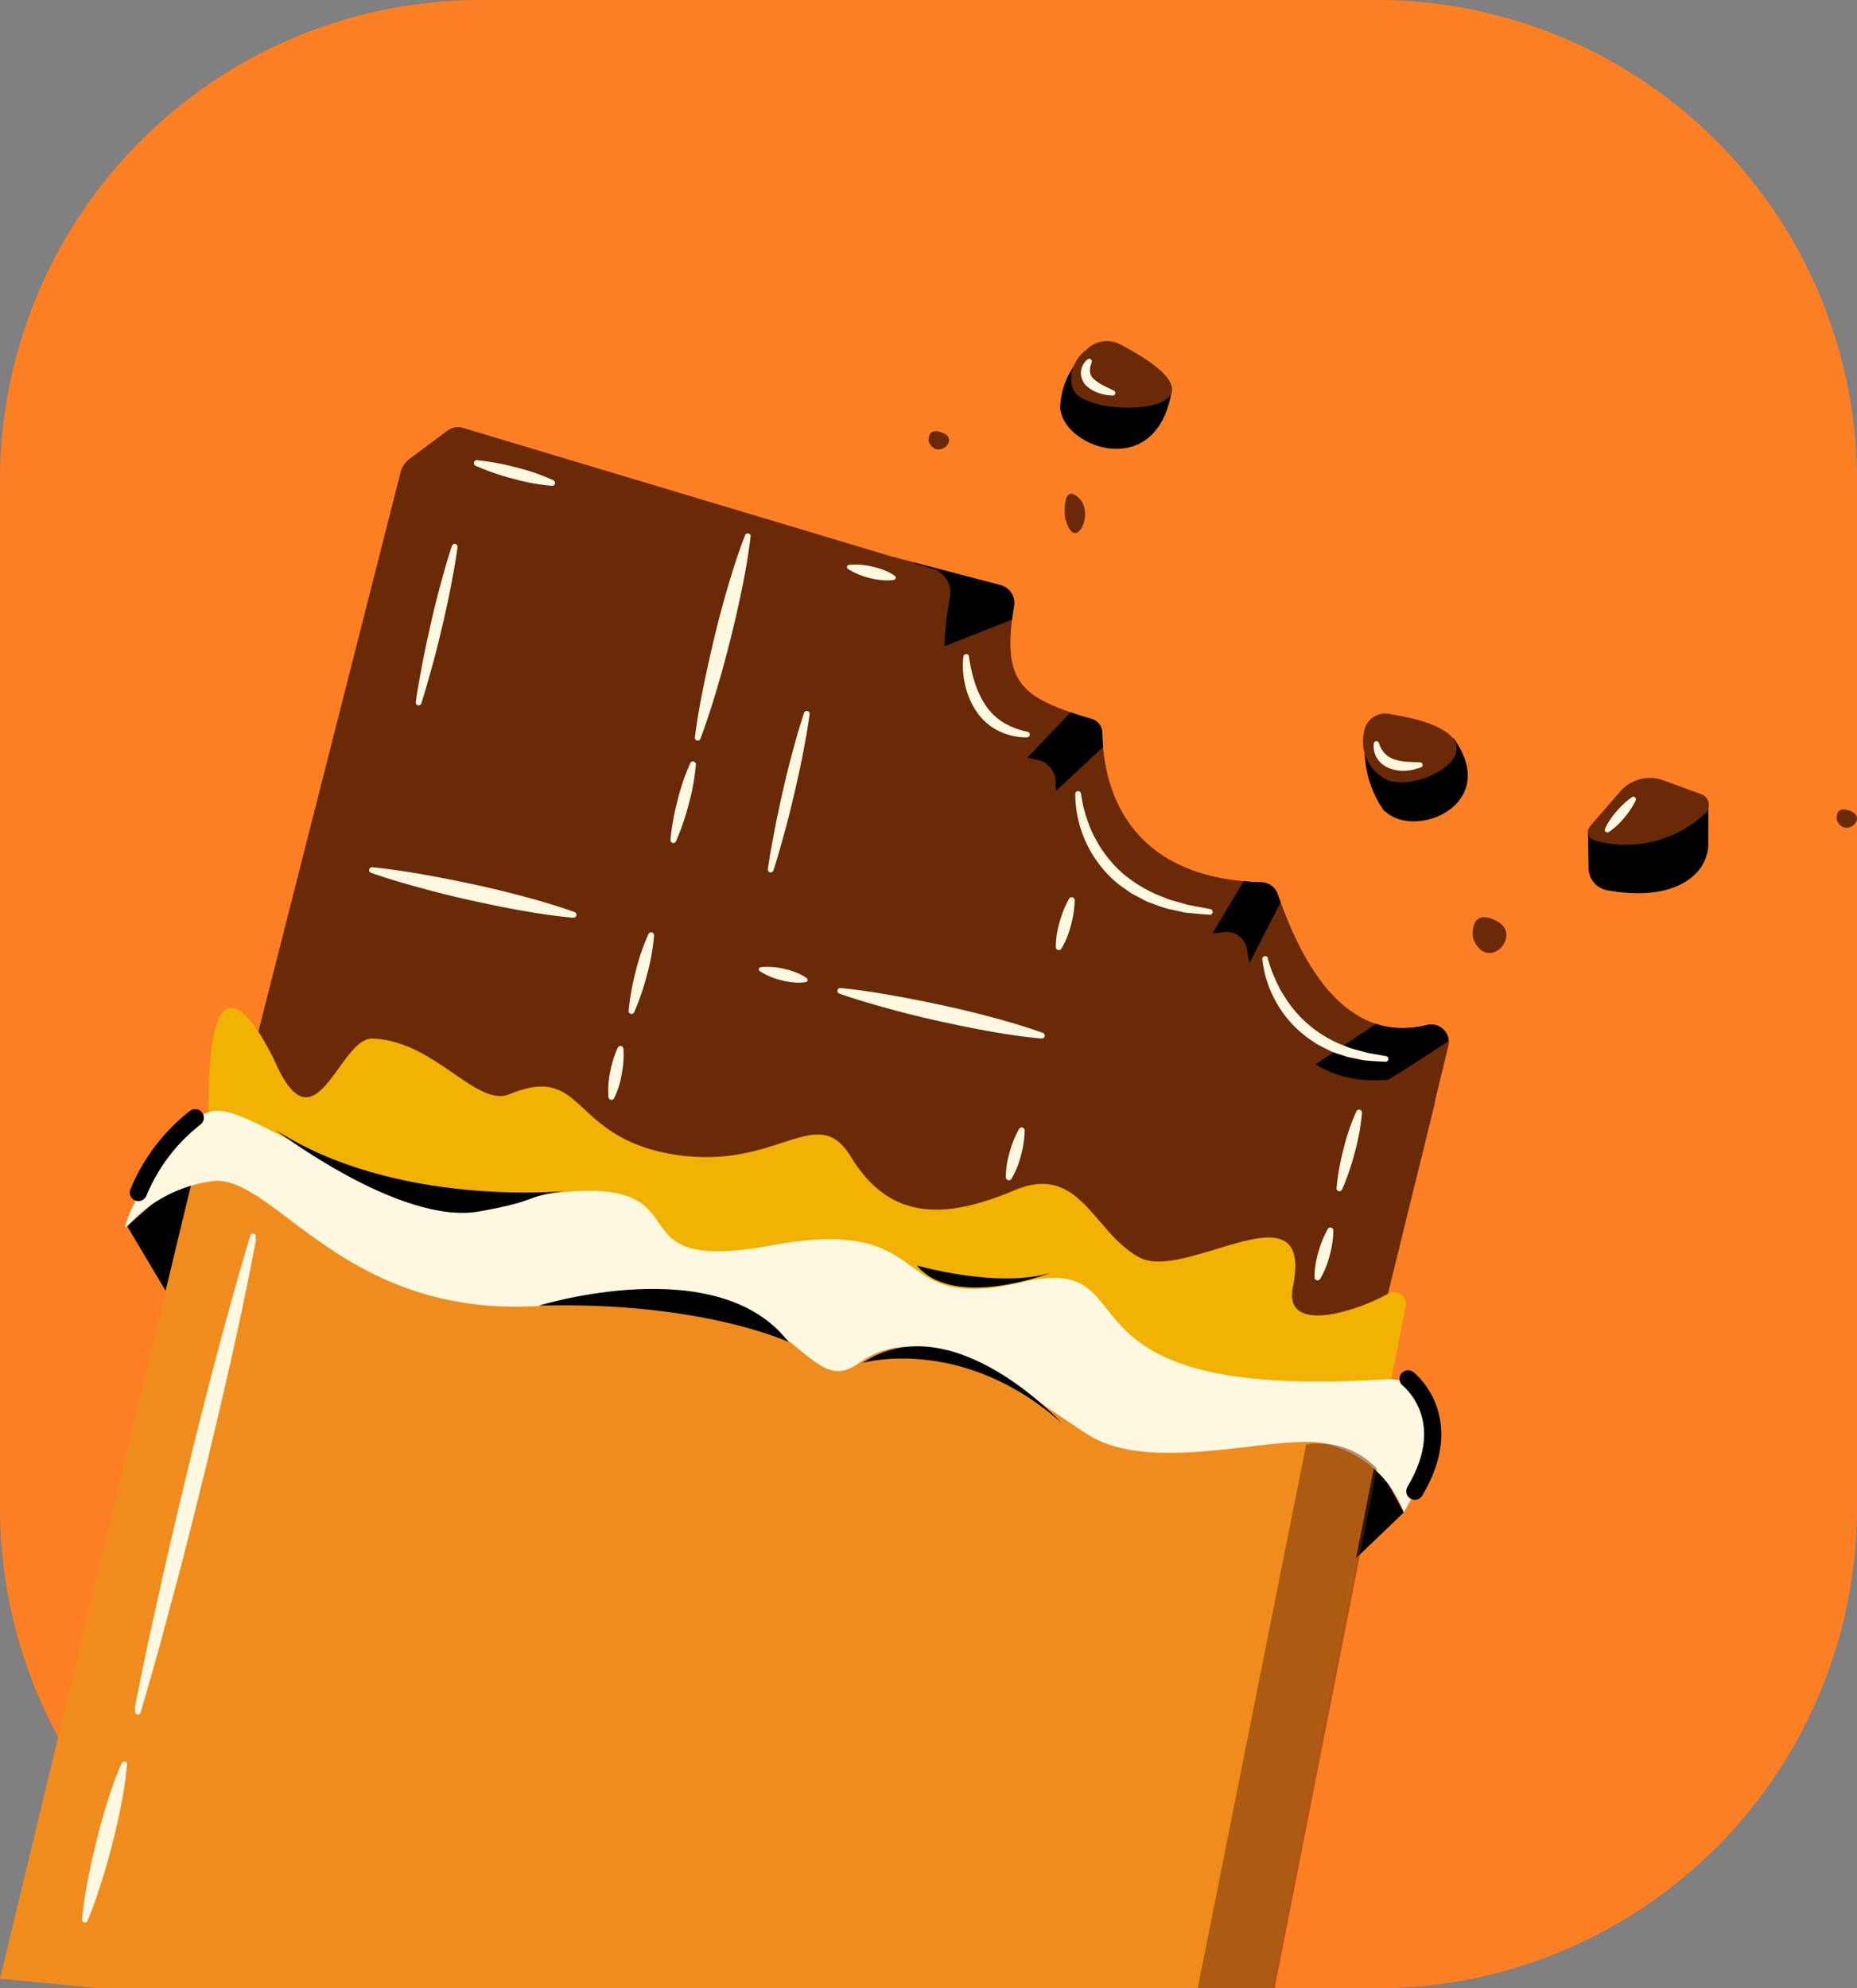 <svg xmlns="http://www.w3.org/2000/svg" xmlns:xlink="http://www.w3.org/1999/xlink" width="85" height="91" viewBox="0 0 85 91">
  <rect x="0" y="0" width="85" height="91" fill="#808080" stroke="none"/>
  <defs>
    <clipPath id="clip-path">
      <rect id="Rectángulo_33920" data-name="Rectángulo 33920" width="85" height="91" transform="translate(180 1771)" fill="#fff" stroke="#707070" stroke-width="1"/>
    </clipPath>
    <clipPath id="clip-path-2">
      <rect id="Rectángulo_33919" data-name="Rectángulo 33919" width="85" height="80.78" fill="none"/>
    </clipPath>
    <clipPath id="clip-path-4">
      <rect id="Rectángulo_33913" data-name="Rectángulo 33913" width="27.049" height="27.997" fill="none"/>
    </clipPath>
    <clipPath id="clip-path-5">
      <path id="Trazado_118284" data-name="Trazado 118284" d="M138.736,35.327l-.747,10.359a.814.814,0,0,0-.006.5l3.946,12.755a.807.807,0,0,0,.671.563l20.282,3.262a.808.808,0,0,0,.9-.677l1.208-4.988a.806.806,0,0,0-.986-.914c-4.379,1.091-6.225-4.347-6.849-6.013a.8.8,0,0,0-.731-.519c-6.73-.174-7.247-5.164-7.282-6.769a.692.692,0,0,0-.405-.678c-3.337-.989-4.2-1.641-3.648-5.146a.844.844,0,0,0-.591-1l-4.807-1.26a.8.8,0,0,0-.95.531" transform="translate(-137.947 -34.774)" fill="none"/>
    </clipPath>
    <clipPath id="clip-path-7">
      <path id="Trazado_118287" data-name="Trazado 118287" d="M39.861,14.051l-1.737,1.292a1.142,1.142,0,0,0-.418.686L27.132,57.609a1.151,1.151,0,0,0,.648,1.347l49.5,13.611a.947.947,0,0,0,1.168-.862l6.6-26.8c.133-.779-.43-1.465-1.079-1.319-5.509,1.242-7.2-3.832-7.48-5.69a.964.964,0,0,0-1.019-.909c-6.9.976-7.69-4.5-7.757-6.814a1.054,1.054,0,0,0-.776-1.05c-5.064-.958-4.443-5.229-4.074-7.415a1.131,1.131,0,0,0-.7-1.316l-21.6-6.48a.782.782,0,0,0-.2-.027.823.823,0,0,0-.493.169" transform="translate(-27.104 -13.882)" fill="none"/>
    </clipPath>
    <clipPath id="clip-path-8">
      <rect id="Rectángulo_33916" data-name="Rectángulo 33916" width="59.233" height="47.652" fill="none"/>
    </clipPath>
    <clipPath id="clip-path-10">
      <rect id="Rectángulo_33917" data-name="Rectángulo 33917" width="9.28" height="30.31" fill="none"/>
    </clipPath>
  </defs>
  <g id="Grupo_175614" data-name="Grupo 175614" transform="translate(-180 -4853)">
    <g id="Enmascarar_grupo_82" data-name="Enmascarar grupo 82" transform="translate(0 3082)" clip-path="url(#clip-path)">
      <path id="Trazado_118333" data-name="Trazado 118333" d="M22,0H63A22,22,0,0,1,85,22V69A22,22,0,0,1,63,91H22A22,22,0,0,1,0,69V22A22,22,0,0,1,22,0Z" transform="translate(180 1771)" fill="#fd7f23"/>
      <g id="Grupo_80394" data-name="Grupo 80394" transform="translate(180 1786.599)">
        <g id="Grupo_80393" data-name="Grupo 80393" clip-path="url(#clip-path-2)">
          <g id="Grupo_80378" data-name="Grupo 80378">
            <g id="Grupo_80377" data-name="Grupo 80377" clip-path="url(#clip-path-2)">
              <path id="Trazado_118278" data-name="Trazado 118278" d="M139.687,34.8l4.807,1.26a.844.844,0,0,1,.591,1c-.547,3.506.311,4.157,3.648,5.147a.692.692,0,0,1,.405.678c.035,1.605.552,6.6,7.282,6.769a.8.8,0,0,1,.731.519c.624,1.667,2.47,7.1,6.849,6.013a.806.806,0,0,1,.986.914l-1.208,4.988a.808.808,0,0,1-.9.677L142.6,59.5a.807.807,0,0,1-.671-.563l-3.946-12.755a.814.814,0,0,1,.006-.5l.747-10.359a.807.807,0,0,1,.95-.531" transform="translate(-98.683 -24.877)" fill="#6a2a07"/>
              <g id="Grupo_80376" data-name="Grupo 80376" transform="translate(39.264 9.898)" opacity="0.5" style="mix-blend-mode: multiply;isolation: isolate">
                <g id="Grupo_80375" data-name="Grupo 80375">
                  <g id="Grupo_80374" data-name="Grupo 80374" clip-path="url(#clip-path-4)">
                    <path id="Trazado_118279" data-name="Trazado 118279" d="M139.687,34.8l4.807,1.26a.832.832,0,0,1,.591,1c-.785,4.02.9,4.309,3.648,5.147a.7.7,0,0,1,.405.678c.035,1.605.552,6.6,7.282,6.769a.8.8,0,0,1,.731.519c.624,1.667,2.47,7.1,6.849,6.013a.806.806,0,0,1,.986.914l-1.208,4.988a.808.808,0,0,1-.9.677L142.6,59.5a.807.807,0,0,1-.671-.563l-3.946-12.755a.814.814,0,0,1,.006-.5l.747-10.359a.807.807,0,0,1,.95-.531" transform="translate(-137.947 -34.774)" fill="#6a2a07"/>
                  </g>
                </g>
              </g>
            </g>
          </g>
          <g id="Grupo_80380" data-name="Grupo 80380" transform="translate(39.264 9.898)">
            <g id="Grupo_80379" data-name="Grupo 80379" clip-path="url(#clip-path-5)">
              <path id="Trazado_118280" data-name="Trazado 118280" d="M191.57,78.186c-.334.094-5.628,9.279-5.628,9.279s2.136,1.291,2.213,1.035,4.7-9.253,4.7-9.253Z" transform="translate(-172.281 -65.83)"/>
              <path id="Trazado_118281" data-name="Trazado 118281" d="M160.777,60.147l5.9-5.487L165.2,52.844l-5.391,5.642Z" transform="translate(-153.585 -47.701)"/>
              <path id="Trazado_118282" data-name="Trazado 118282" d="M147.1,36.155l6.234-2.457-.848-3.354-5.623.244Z" transform="translate(-144.327 -31.605)"/>
              <path id="Trazado_118283" data-name="Trazado 118283" d="M213.66,105.743c.5-.014,5.617-3.537,5.617-3.537l-.988-2.336-7.1,4.761Z" transform="translate(-190.345 -81.342)"/>
            </g>
          </g>
          <g id="Grupo_80382" data-name="Grupo 80382">
            <g id="Grupo_80381" data-name="Grupo 80381" clip-path="url(#clip-path-2)">
              <path id="Trazado_118285" data-name="Trazado 118285" d="M27.133,57.608l10.573-41.58a1.142,1.142,0,0,1,.418-.686l1.737-1.292a.8.8,0,0,1,.7-.142l21.6,6.48a1.131,1.131,0,0,1,.7,1.316c-.369,2.186-.99,6.457,4.074,7.415a1.053,1.053,0,0,1,.776,1.05c.067,2.316.852,7.79,7.757,6.814a.963.963,0,0,1,1.019.908c.277,1.858,1.971,6.932,7.48,5.69.649-.146,1.213.54,1.079,1.319l-6.6,26.8a.947.947,0,0,1-1.167.862l-49.5-13.611a1.151,1.151,0,0,1-.648-1.347" transform="translate(-19.39 -9.93)" fill="#6a2a07"/>
            </g>
          </g>
          <g id="Grupo_80387" data-name="Grupo 80387" transform="translate(7.715 3.951)">
            <g id="Grupo_80386" data-name="Grupo 80386" clip-path="url(#clip-path-7)">
              <g id="Grupo_80385" data-name="Grupo 80385" transform="translate(2.637 -3.084)" opacity="0.5" style="mix-blend-mode: multiply;isolation: isolate">
                <g id="Grupo_80384" data-name="Grupo 80384" transform="translate(0 0)">
                  <g id="Grupo_80383" data-name="Grupo 80383" clip-path="url(#clip-path-8)">
                    <path id="Trazado_118286" data-name="Trazado 118286" d="M91.58,37.022,95.6,19.071l-2.185-.493-3.83,17.108-2.657-1.777-9.339-2.433,3.974-17.749-2.185-.492L75.419,30.911,60.164,26.937,63.981,9.892,61.8,9.4,58,26.372,42.93,22.447,47.787,3.54,45.6,3.048l-9.236,33.62,2.406,1.958,3.611-14.054,15.148,3.873L54.714,41.028l2.185.493L59.7,29l15.27,3.9L72.3,44.863l2.185.492,2.663-11.9,12.238,3.129L86.333,50.207l2.185.493,3.035-13.555.338.087Z" transform="translate(-36.367 -3.047)" fill="#6a2a07"/>
                  </g>
                </g>
              </g>
            </g>
          </g>
          <g id="Grupo_80392" data-name="Grupo 80392">
            <g id="Grupo_80391" data-name="Grupo 80391" clip-path="url(#clip-path-2)">
              <path id="Trazado_118288" data-name="Trazado 118288" d="M76.766,142.171l2.1,3.844-4,3.831-51.8-12.5-2.638-4.425,4.228-3.764,20.556,6,9.191.278,12.227,4.909Z" transform="translate(-14.606 -92.398)"/>
              <path id="Trazado_118289" data-name="Trazado 118289" d="M13.692,112.8c-.212-9.421,2.474-4.3,3.1-2.932,1.808,3.932,2.882-1.258,4.386-1.212,2.852.087,4.753,3.17,6.278,2.544,3.479-1.429,2.728,1.943,7.442,2.747,4.825.823,6.6-2.49,8.188.126,1.844,3.038,4.481,2.788,7.484,1.525s3.592,1.925,5.712,3.072,8.017-3.5,7.031,1.348c-.458,2.251,3.018,1.076,4.34.321a.552.552,0,0,1,.812.618L62.251,152.43,5.778,150.776" transform="translate(-4.133 -76.722)" fill="#f1b203"/>
              <path id="Trazado_118290" data-name="Trazado 118290" d="M9.2,129.072l53.954,13.234L57.2,172.89,0,167.291Z" transform="translate(0 -92.334)" fill="#f08c1d"/>
              <path id="Trazado_118291" data-name="Trazado 118291" d="M79.246,136.471c.811.62,1.5,2.118-.568,5.7a4.98,4.98,0,0,0-3.953-3.209c-2.5-.218-7.743,1.432-10.541-.376-3.187-2.06-7.321-5.534-10.451-3.25-2.628,1.918-2.811-4.48-12.569-2.852-10.486,1.75-13.848-5.582-16.883-5.491a6.347,6.347,0,0,0-4.048,2.089c-.529.541,1.94-5.01,3.977-5.285s7.117,4.923,15.1,3.819,2.588,3.777,10.408,2.333,5.142,3.182,11.442,1.692c6.248-1.478.568,5.47,16.667,4.435a2.114,2.114,0,0,1,1.423.4" transform="translate(-14.423 -88.549)" fill="#fef8e1"/>
              <path id="Trazado_118292" data-name="Trazado 118292" d="M44.246,126.826s5.734,4.4,9.345,3.746c2.87-.518,1.9-.645,3.854-.926,0,0-7.723.74-13.2-2.82" transform="translate(-31.652 -90.728)"/>
              <path id="Trazado_118293" data-name="Trazado 118293" d="M138.7,162.431s4.585-1.312,9.15,2.78c0,0-5.024-5.515-9.15-2.78" transform="translate(-99.223 -115.654)"/>
              <path id="Trazado_118294" data-name="Trazado 118294" d="M226.443,166.9s2.317,1.792.309,5.142" transform="translate(-161.991 -119.392)" fill="none" stroke="#000" stroke-linecap="round" stroke-miterlimit="10" stroke-width="0.788"/>
              <path id="Trazado_118295" data-name="Trazado 118295" d="M22.261,128.339a8.415,8.415,0,0,1,2.6-3.422" transform="translate(-15.925 -89.362)" fill="none" stroke="#000" stroke-linecap="round" stroke-miterlimit="10" stroke-width="0.788"/>
              <path id="Trazado_118296" data-name="Trazado 118296" d="M147.423,148.669s3.726,1.076,6.143.332c0,0-4.406,1.73-6.143-.332" transform="translate(-105.462 -106.353)"/>
              <path id="Trazado_118297" data-name="Trazado 118297" d="M86.643,153.213s8.206-2.555,11.43,1.66c0,0-4-1.871-11.43-1.66" transform="translate(-61.982 -109.055)"/>
              <path id="Trazado_118298" data-name="Trazado 118298" d="M114.29,31.092c-.091.8-.229,1.581-.387,2.36s-.336,1.554-.529,2.325-.4,1.538-.628,2.3-.467,1.522-.751,2.27a.131.131,0,0,1-.253-.063c.1-.794.24-1.578.4-2.358s.333-1.555.519-2.327.393-1.54.619-2.3.469-1.521.761-2.267a.132.132,0,0,1,.254.063" transform="translate(-79.935 -22.138)" fill="#fef8e1"/>
              <path id="Trazado_118299" data-name="Trazado 118299" d="M144,106.37c-.794-.07-1.578-.188-2.358-.326s-1.554-.3-2.326-.469-1.54-.36-2.3-.569-1.525-.428-2.276-.693a.132.132,0,0,1,.057-.255c.793.078,1.575.2,2.355.336s1.555.293,2.328.459,1.542.353,2.306.559,1.524.43,2.274.7a.132.132,0,0,1-.057.255" transform="translate(-96.325 -74.439)" fill="#fef8e1"/>
              <path id="Trazado_118300" data-name="Trazado 118300" d="M68.689,86.95c-.794-.07-1.578-.188-2.358-.326s-1.554-.3-2.326-.469-1.54-.36-2.3-.569-1.525-.428-2.276-.693a.132.132,0,0,1,.057-.255c.793.078,1.575.2,2.355.336s1.555.293,2.328.459,1.542.353,2.306.559,1.524.43,2.274.7a.132.132,0,0,1-.057.255" transform="translate(-42.448 -60.547)" fill="#fef8e1"/>
              <path id="Trazado_118301" data-name="Trazado 118301" d="M138.347,36.673a2.118,2.118,0,0,1-.557.011,3.512,3.512,0,0,1-.532-.093,3.259,3.259,0,0,1-1.008-.419.1.1,0,0,1,.044-.184,3.264,3.264,0,0,1,1.088.081,3.54,3.54,0,0,1,.517.157,2.141,2.141,0,0,1,.492.261.1.1,0,0,1-.044.184" transform="translate(-97.437 -25.733)" fill="#fef8e1"/>
              <path id="Trazado_118302" data-name="Trazado 118302" d="M124.176,101.355a2.118,2.118,0,0,1-.557.011,3.5,3.5,0,0,1-.532-.093,3.257,3.257,0,0,1-1.008-.419.1.1,0,0,1,.044-.184,3.266,3.266,0,0,1,1.089.081,3.514,3.514,0,0,1,.516.158,2.136,2.136,0,0,1,.492.261.1.1,0,0,1-.044.184" transform="translate(-87.3 -72.004)" fill="#fef8e1"/>
              <path id="Trazado_118303" data-name="Trazado 118303" d="M108.981,67.764a9.664,9.664,0,0,1-.323,1.793,11.257,11.257,0,0,1-.589,1.724.133.133,0,0,1-.253-.066,11.27,11.27,0,0,1,.322-1.793,9.673,9.673,0,0,1,.589-1.724.133.133,0,0,1,.253.066" transform="translate(-77.128 -48.375)" fill="#fef8e1"/>
              <path id="Trazado_118304" data-name="Trazado 118304" d="M68.769,32.831c-.037.3-.092.606-.138.908l-.168.9c-.116.6-.248,1.2-.387,1.791s-.283,1.188-.447,1.777-.323,1.179-.514,1.762a.131.131,0,0,1-.255-.059c.085-.607.2-1.209.313-1.808s.246-1.2.38-1.793.28-1.189.44-1.779l.246-.883c.091-.292.174-.587.275-.877a.131.131,0,0,1,.255.059" transform="translate(-47.829 -23.381)" fill="#fef8e1"/>
              <path id="Trazado_118305" data-name="Trazado 118305" d="M125.394,59.7c-.037.3-.092.606-.138.908l-.168.9c-.116.6-.248,1.2-.387,1.791s-.283,1.188-.447,1.777-.323,1.179-.514,1.762a.131.131,0,0,1-.255-.059c.085-.607.2-1.209.313-1.808s.246-1.2.38-1.793.28-1.189.44-1.779l.246-.883c.091-.292.174-.587.275-.877a.131.131,0,0,1,.255.059" transform="translate(-88.337 -42.605)" fill="#fef8e1"/>
              <path id="Trazado_118306" data-name="Trazado 118306" d="M102.255,95.249a9.664,9.664,0,0,1-.323,1.793,11.258,11.258,0,0,1-.589,1.724.133.133,0,0,1-.253-.066,11.269,11.269,0,0,1,.322-1.793A9.673,9.673,0,0,1,102,95.183a.133.133,0,0,1,.253.066" transform="translate(-72.316 -68.037)" fill="#fef8e1"/>
              <path id="Trazado_118307" data-name="Trazado 118307" d="M216.094,123.761a9.687,9.687,0,0,1-.323,1.793,11.255,11.255,0,0,1-.589,1.724.133.133,0,0,1-.253-.066,11.207,11.207,0,0,1,.322-1.793,9.694,9.694,0,0,1,.589-1.724.133.133,0,0,1,.253.066" transform="translate(-153.753 -88.434)" fill="#fef8e1"/>
              <path id="Trazado_118308" data-name="Trazado 118308" d="M79.777,20.367a9.574,9.574,0,0,1-1.783-.326,11.129,11.129,0,0,1-1.713-.592.133.133,0,0,1,.066-.253,11.161,11.161,0,0,1,1.783.326,9.538,9.538,0,0,1,1.713.592.133.133,0,0,1-.066.253" transform="translate(-54.513 -13.732)" fill="#fef8e1"/>
              <path id="Trazado_118309" data-name="Trazado 118309" d="M169.8,91.746a3.944,3.944,0,0,1,.171-1.147,4.591,4.591,0,0,1,.437-1.075.136.136,0,0,1,.252.069,4.587,4.587,0,0,1-.171,1.147,3.935,3.935,0,0,1-.437,1.074.136.136,0,0,1-.188.044.138.138,0,0,1-.064-.113" transform="translate(-121.47 -63.995)" fill="#fef8e1"/>
              <path id="Trazado_118310" data-name="Trazado 118310" d="M211.4,144.856a3.944,3.944,0,0,1,.171-1.147,4.592,4.592,0,0,1,.437-1.075.136.136,0,0,1,.252.069,4.587,4.587,0,0,1-.171,1.147,3.944,3.944,0,0,1-.437,1.074.136.136,0,0,1-.252-.069" transform="translate(-151.228 -101.989)" fill="#fef8e1"/>
              <path id="Trazado_118311" data-name="Trazado 118311" d="M161.76,128.762a3.944,3.944,0,0,1,.171-1.147,4.591,4.591,0,0,1,.437-1.075.136.136,0,0,1,.252.069,4.586,4.586,0,0,1-.171,1.147,3.944,3.944,0,0,1-.437,1.074.136.136,0,0,1-.188.044.138.138,0,0,1-.064-.113" transform="translate(-115.718 -90.475)" fill="#fef8e1"/>
              <path id="Trazado_118312" data-name="Trazado 118312" d="M97.819,115.732a3.949,3.949,0,0,1,.077-1.157,4.589,4.589,0,0,1,.348-1.107.135.135,0,0,1,.257.048,4.578,4.578,0,0,1-.077,1.157,3.943,3.943,0,0,1-.348,1.107.136.136,0,0,1-.257-.048" transform="translate(-69.966 -81.117)" fill="#fef8e1"/>
              <path id="Trazado_118313" data-name="Trazado 118313" d="M27.238,144.284q-.518,2.735-1.132,5.446t-1.274,5.411c-.446,1.8-.893,3.6-1.377,5.386l-.724,2.685c-.257.891-.5,1.785-.769,2.673a.131.131,0,0,1-.254-.062c.169-.912.367-1.818.55-2.727l.6-2.716c.4-1.811.828-3.613,1.261-5.415s.889-3.6,1.364-5.39.973-3.577,1.507-5.355a.131.131,0,0,1,.254.062" transform="translate(-15.527 -103.105)" fill="#fef8e1"/>
              <path id="Trazado_118314" data-name="Trazado 118314" d="M27.221,143.691q-.518,2.735-1.132,5.446t-1.274,5.411c-.446,1.8-.893,3.6-1.377,5.386l-.724,2.685c-.256.891-.5,1.785-.769,2.673a.131.131,0,0,1-.254-.062c.169-.912.367-1.818.55-2.727l.6-2.716c.4-1.811.828-3.613,1.261-5.415s.889-3.6,1.364-5.389.973-3.577,1.507-5.355a.131.131,0,0,1,.254.062" transform="translate(-15.515 -102.681)" fill="#fef8e1"/>
              <path id="Trazado_118315" data-name="Trazado 118315" d="M15.243,228.568a16.559,16.559,0,0,1-.265,1.834c-.116.6-.254,1.2-.407,1.8s-.319,1.187-.506,1.773-.385,1.17-.629,1.742a.132.132,0,0,1-.253-.064c.057-.619.159-1.227.274-1.832s.252-1.2.4-1.8.311-1.189.5-1.776a16.617,16.617,0,0,1,.639-1.74.133.133,0,0,1,.254.064" transform="translate(-9.43 -163.409)" fill="#fef8e1"/>
              <path id="Trazado_118316" data-name="Trazado 118316" d="M155.119,50.538a7.083,7.083,0,0,0,.265,1.169,4.232,4.232,0,0,0,.5,1.05,2.64,2.64,0,0,0,.813.781,3.579,3.579,0,0,0,1.092.418l.016,0a.131.131,0,0,1-.039.257,2.835,2.835,0,0,1-1.284-.29,2.6,2.6,0,0,1-1.015-.883,3.573,3.573,0,0,1-.524-1.216,3.854,3.854,0,0,1-.082-1.3.131.131,0,0,1,.261,0Z" transform="translate(-110.764 -36.066)" fill="#fef8e1"/>
              <path id="Trazado_118317" data-name="Trazado 118317" d="M203.243,99.077a5.852,5.852,0,0,0,.31.881c.059.144.131.283.2.424s.15.273.234.4a5.472,5.472,0,0,0,1.209,1.387,5.413,5.413,0,0,0,1.6.912l.216.088c.075.023.151.042.226.063l.454.125c.306.075.621.109.934.177l.018,0a.13.13,0,0,1-.034.258c-.327-.016-.658-.028-.987-.068l-.489-.1c-.081-.017-.164-.031-.245-.051l-.238-.078c-.159-.054-.32-.1-.477-.161l-.452-.225a2.991,2.991,0,0,1-.434-.259,3.366,3.366,0,0,1-.412-.3,4.974,4.974,0,0,1-1.288-1.547,5.06,5.06,0,0,1-.6-1.9.131.131,0,0,1,.257-.047Z" transform="translate(-145.207 -70.799)" fill="#fef8e1"/>
              <path id="Trazado_118318" data-name="Trazado 118318" d="M173.193,72.55a5.827,5.827,0,0,0,.237,1.045c.055.17.116.339.182.5s.139.329.23.482a5.549,5.549,0,0,0,1.311,1.651,6.351,6.351,0,0,0,1.842,1.058,3.1,3.1,0,0,0,.512.171l.522.151c.354.078.715.132,1.074.21l.015,0a.131.131,0,0,1-.037.258c-.374-.027-.75-.058-1.126-.1l-.556-.122a3.408,3.408,0,0,1-.551-.149l-.541-.194c-.18-.067-.343-.173-.516-.258l-.256-.135c-.085-.046-.16-.108-.24-.162-.155-.115-.322-.216-.468-.343a5.356,5.356,0,0,1-1.9-4.066.131.131,0,0,1,.261-.016Z" transform="translate(-123.709 -51.809)" fill="#fef8e1"/>
              <path id="Trazado_118319" data-name="Trazado 118319" d="M260.877,74.406,255.364,75.6l.029,1.7a1.047,1.047,0,0,0,.859,1.077c1.118.2,3.013.326,4.1-.819a2.036,2.036,0,0,0,.519-1.174Z" transform="translate(-182.68 -53.228)"/>
              <path id="Trazado_118320" data-name="Trazado 118320" d="M255.489,72.48l1.367-1.574a1.8,1.8,0,0,1,1.984-.516l1.736.637a.527.527,0,0,1,.154.9,5.326,5.326,0,0,1-5.063,1.209.408.408,0,0,1-.178-.652" transform="translate(-182.699 -50.276)" fill="#6a2a07"/>
              <path id="Trazado_118321" data-name="Trazado 118321" d="M258.089,74.765a3.157,3.157,0,0,1,.527-.8,3.7,3.7,0,0,1,.707-.65.117.117,0,0,1,.171.145,3.675,3.675,0,0,1-.527.8,3.147,3.147,0,0,1-.707.65.117.117,0,0,1-.171-.145" transform="translate(-184.622 -52.431)" fill="#fef8e1"/>
              <path id="Trazado_118322" data-name="Trazado 118322" d="M220.281,66.891a4.928,4.928,0,0,1-.87-3.106c.114-.5,3.278-.328,4.07-.2,2.1,2.938-1.513,4.544-3,3.453Z" transform="translate(-156.939 -45.39)"/>
              <path id="Trazado_118323" data-name="Trazado 118323" d="M219.869,62.712a1.94,1.94,0,0,1-.643-1.883.983.983,0,0,1,1.222-.849c6.259,1.007,1.107,3.97-.379,2.88Z" transform="translate(-156.797 -42.893)" fill="#6a2a07"/>
              <path id="Trazado_118324" data-name="Trazado 118324" d="M221.154,64.464a1.2,1.2,0,0,0,.265.463,1.061,1.061,0,0,0,.435.268,2.278,2.278,0,0,0,.558.109c.2.014.4.017.618.026h.005a.12.12,0,0,1,.036.232c-.105.038-.214.064-.322.1a3.146,3.146,0,0,1-.338.05,1.8,1.8,0,0,1-.707-.082,1.176,1.176,0,0,1-.613-.443,1.006,1.006,0,0,1-.174-.723.118.118,0,0,1,.229-.018Z" transform="translate(-158.031 -46.041)" fill="#fef8e1"/>
              <path id="Trazado_118325" data-name="Trazado 118325" d="M170.442,4.9a3.5,3.5,0,0,1,.953-2.372c.389-.326,3.439,1.04,4.168,1.446-.622,4.134-4.629,2.794-5.067,1.132Z" transform="translate(-121.916 -1.771)"/>
              <path id="Trazado_118326" data-name="Trazado 118326" d="M172.229,2a1.672,1.672,0,0,1,.676-1.59A1.313,1.313,0,0,1,174.4.133c6.314,3.281-1.615,3.546-2.109,2.056Z" transform="translate(-123.18 0)" fill="#6a2a07"/>
              <path id="Trazado_118327" data-name="Trazado 118327" d="M174.323,3.082a.882.882,0,0,0-.069.437.531.531,0,0,0,.193.325,1.963,1.963,0,0,0,.405.267c.154.082.321.154.487.242l.008,0a.12.12,0,0,1-.063.225,2.246,2.246,0,0,1-.587-.1,1.527,1.527,0,0,1-.559-.3.8.8,0,0,1,0-1.253.119.119,0,0,1,.188.134Z" transform="translate(-124.358 -2.074)" fill="#fef8e1"/>
              <path id="Trazado_118328" data-name="Trazado 118328" d="M236.844,93.626s-.207-1.429,1.07-.79-.437,2.461-1.07.79" transform="translate(-169.422 -66.294)" fill="#6a2a07"/>
              <path id="Trazado_118329" data-name="Trazado 118329" d="M171.222,25.62s-.144-1.568.636-.85-.231,2.689-.636.85" transform="translate(-122.479 -17.585)" fill="#6a2a07"/>
              <path id="Trazado_118330" data-name="Trazado 118330" d="M295.366,75.837s-.122-.731.648-.408-.27,1.261-.648.408" transform="translate(-211.291 -53.901)" fill="#6a2a07"/>
              <path id="Trazado_118331" data-name="Trazado 118331" d="M149.353,15.011s-.122-.731.648-.408-.27,1.261-.648.408" transform="translate(-106.838 -10.387)" fill="#6a2a07"/>
              <g id="Grupo_80390" data-name="Grupo 80390" transform="translate(53.747 50.469)" opacity="0.5" style="mix-blend-mode: multiply;isolation: isolate">
                <g id="Grupo_80389" data-name="Grupo 80389">
                  <g id="Grupo_80388" data-name="Grupo 80388" clip-path="url(#clip-path-10)">
                    <path id="Trazado_118332" data-name="Trazado 118332" d="M194.874,177.353l-6.043,30.271,3.539,0,5.741-29.162a3.662,3.662,0,0,0-3.237-1.111" transform="translate(-188.831 -177.316)" fill="#6a2a07"/>
                  </g>
                </g>
              </g>
            </g>
          </g>
        </g>
      </g>
    </g>
  </g>
</svg>
